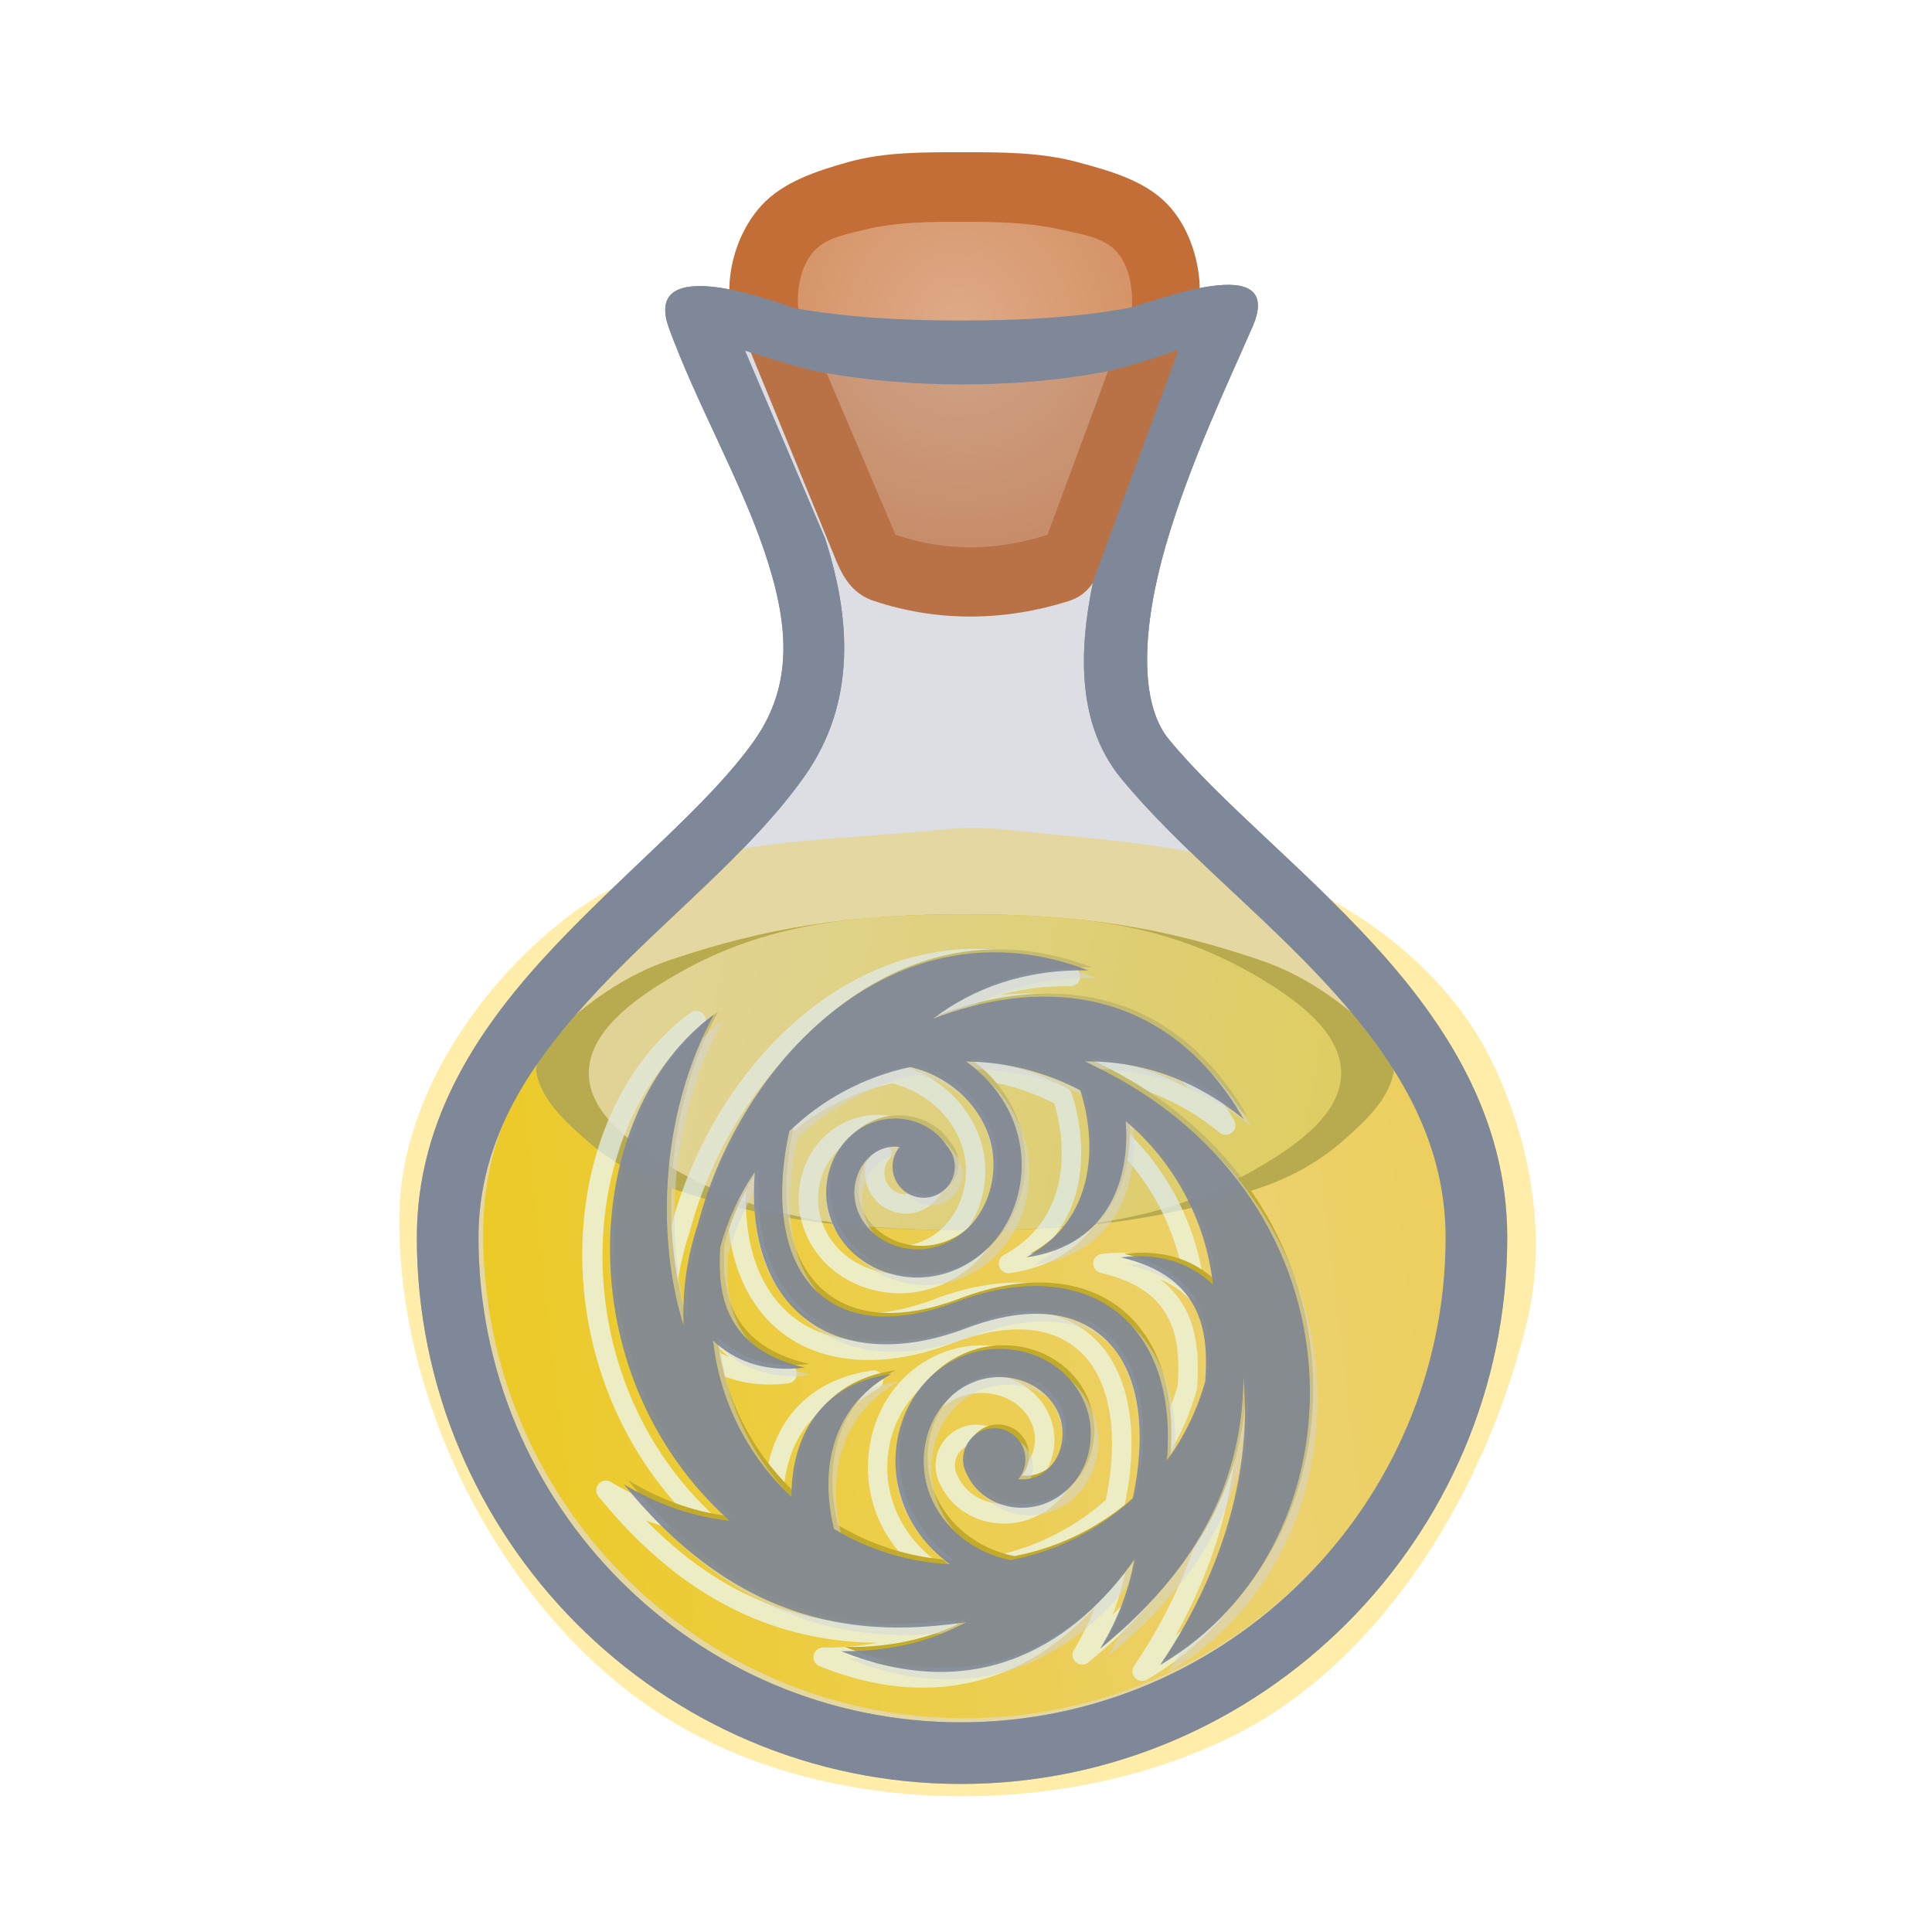 <svg height="500" viewBox="0 0 132.292 132.292" width="500" xmlns="http://www.w3.org/2000/svg" xmlns:xlink="http://www.w3.org/1999/xlink"><radialGradient id="a" cx="494.254" cy="332.559" gradientTransform="matrix(-.335 .13 -.133 -.342 276.547 68.068)" gradientUnits="userSpaceOnUse" r="43.257"><stop offset="0" stop-color="#deaa87"/><stop offset="1" stop-color="#d38d5f"/></radialGradient><linearGradient id="b"><stop offset="0" stop-color="#ffde66"/><stop offset="1" stop-color="#ffd400"/></linearGradient><linearGradient id="c"><stop offset="0" stop-color="#fff"/><stop offset="1" stop-color="#ecf5f9"/></linearGradient><linearGradient id="d" gradientUnits="userSpaceOnUse" x1="40.239" x2="91.953" xlink:href="#b" y1="68.709" y2="78.117"/><linearGradient id="e" gradientUnits="userSpaceOnUse" spreadMethod="reflect" x1="86.591" x2="21.825" xlink:href="#b" y1="88.753" y2="96.358"/><linearGradient id="f" gradientUnits="userSpaceOnUse" x1="40.239" x2="91.953" xlink:href="#c" y1="68.709" y2="78.117"/><filter id="g" color-interpolation-filters="sRGB" height="1.118" width="1.122" x="-.061" y="-.059"><feGaussianBlur stdDeviation="4.708"/></filter><filter id="h" color-interpolation-filters="sRGB" height="1.284" width="1.242" x="-.121" y="-.142"><feGaussianBlur stdDeviation="3.924"/></filter><g><g fill="#7f8899" stroke-width="1" transform="matrix(.265 0 0 .265 238.175 -58.892)"><path d="m-235.24 17.787-4.496.014-10.328.012-10.25.012a1.319 1.319 0 0 0 -.002 0l-4.578.014a1.319 1.319 0 0 0 -1.209 1.836l5.441 12.758c1.654 5.135 2.064 10.428-1.25 15.102-3.49 4.922-9.152 9.325-13.926 14.391-4.763 5.056-8.586 10.664-8.586 17.881 0 18.958 15.345 34.455 34.299 34.455 18.955 0 34.455-15.501 34.455-34.455 0-7.212-3.667-12.945-8.342-18.059-4.682-5.122-10.33-9.535-14.135-14.168-2.596-3.161-2.635-7.606-1.641-12.367l5.787-15.648a1.319 1.319 0 0 0 -1.24-1.775z" opacity=".15" transform="matrix(3.78 0 0 3.78 294.868 240.397)"/><path d="m-725.973 306.878c7.063 19.355 18.396 39.145 24.686 57.698 6.288 18.553 7.757 34.424-2.677 49.141-11.662 16.448-32.895 33.277-51.678 53.216-18.783 19.939-35.425 43.923-35.425 75.085 0 77.571 62.966 141.175 140.58 141.175 77.614 0 141.175-63.562 141.175-141.175 0-30.99-15.884-55.389-34.394-75.637-18.509-20.248-39.936-37.144-53.049-53.113-7.826-9.527-6.891-29.1-.75-50.251 6.139-21.151 16.423-42.655 22.086-55.7 9.862-21.37-26.65-6.568-31.79-5.497-14.318 2.616-28.991 3.232-43.546 3.224-14.339-.008-28.781-.702-42.896-3.224-16.109-5.854-37.971-10.941-32.321 5.057zm131.76 5.729-22.041 59.602c-3.945 18.723-4.092 37.44 7.186 51.174 14.913 18.159 36.303 34.825 53.603 53.75 17.301 18.923 30.22 39.305 30.22 64.886 0 68.924-56.317 125.245-125.245 125.245-68.925 0-124.648-56.276-124.648-125.245 0-25.53 13.43-45.415 31.09-64.162 17.663-18.746 39.248-35.42 53.077-54.924 13.711-19.338 11.894-41.43 5.362-61.637l-20.683-48.499s12.989 4.359 19.704 5.594c11.957 2.199 24.177 3.183 36.335 3.176 12.364-.007 24.804-.948 36.949-3.271 6.522-1.247 19.09-5.688 19.09-5.688z"/></g><g><g><path d="m39.426 62.367c-6.441 4.691-11.901 12.665-12.073 20.632-.282 13.07 7.235 27.758 18.329 34.673 10.977 6.842 27.212 6.947 38.787 1.173 10.396-5.186 17.428-17.161 20.115-28.464 1.426-5.998.109-12.822-2.735-18.291-2.423-4.661-6.767-8.422-11.42-10.859-6.356-3.329-13.942-3.6-21.075-4.378-1.556-.17-3.139-.219-4.697-.059-8.568.881-18.268.504-25.23 5.574z" fill="#ffde66" filter="url(#h)" opacity=".75"/><path d="m99.204 84.517c0 18.236-14.901 33.138-33.138 33.138-18.236 0-32.98-14.89-32.98-33.138 0-4.679 1.341-8.641 3.942-12.283.726-1.361 1.953-2.424 3.171-3.37 1.686-1.31 3.585-2.41 5.606-3.099 6.573-2.241 12.375-3.161 20.34-3.161 7.965-0 13.629.92 20.201 3.161 2.021.689 3.92 1.789 5.606 3.099 1.218.946 2.444 2.009 3.171 3.37 2.479 3.661 4.08 7.65 4.08 12.282z" fill="url(#e)"/><g fill-rule="evenodd"><path d="m45.806 81.311c-2.035-.696-3.992-1.772-5.606-3.193-1.442-1.271-3.064-2.731-3.463-4.612-.09-.425.087-.888.292-1.271.726-1.361 1.953-2.424 3.171-3.37 1.686-1.31 3.585-2.41 5.606-3.099 6.573-2.241 12.375-3.161 20.34-3.161 7.965-0 13.629.92 20.201 3.161 2.021.689 3.92 1.789 5.606 3.099 1.218.946 2.444 2.009 3.171 3.37.205.383.382.846.292 1.271-.399 1.881-2.021 3.341-3.463 4.612-1.614 1.422-3.571 2.498-5.606 3.193-6.56 2.243-12.251 2.925-20.201 2.924-7.951 0-13.78-.682-20.34-2.924z" fill="#ceb017"/><path d="m86.347 79.843c2.405-1.421 5.469-3.544 5.485-6.337.016-2.831-3.057-5.03-5.485-6.486-6.021-3.609-11.805-4.404-20.201-4.414-8.397.01-14.319.805-20.34 4.414-2.429 1.456-5.501 3.655-5.485 6.486.016 2.794 3.08 4.916 5.485 6.337 6.042 3.571 11.848 4.386 20.34 4.393 8.492-.007 14.159-.822 20.201-4.393z" fill="url(#d)"/></g></g><path d="m257.068 231.941c-19.64-.178-37.16 8.638-50.885 22.02-13.681 13.339-23.678 31.225-28.607 49.697a2.5 2.5 0 0 0 -.01.016c-.006.016-.008.034-.014.051-.01.036-.026.071-.035.107a2.5 2.5 0 0 0 -.01.076c-1.033 3.081-1.763 6.293-2.391 9.537-2.226-19.039.425-41.994 11.115-61.764a2.5 2.5 0 0 0 -3.67-3.211c-34.145 24.864-39.623 88.875-1.861 128.986-6.12-1.456-12.366-3.917-18.701-7.748a2.5 2.5 0 0 0 -3.232 3.715c24.099 29.664 49.486 37.569 72.016 37.836-4.346.815-8.915 1.321-13.893 1.221a2.5 2.5 0 0 0 -.988 4.818c18.611 7.521 34.764 6.804 47.973 1.4 9.191-3.76 16.846-9.788 23.197-16.66-1.395 3.653-3.181 7.345-5.43 11.064a2.5 2.5 0 0 0 3.715 3.232c13.906-11.303 22.933-22.899 28.77-34.355-3.371 11.224-8.719 23.09-16.934 35.23a2.5 2.5 0 0 0 3.33 3.559c52.94-30.912 55.983-116.163-8.602-154.404 9.163 1.799 18.386 5.773 27.371 13.088a2.5 2.5 0 0 0 3.742-3.189c-10.885-18.845-25.458-28.266-40.422-31.498-6.693-1.446-13.416-1.542-19.969-.918 5.516-1.448 11.428-2.363 18.053-2.229a2.5 2.5 0 0 0 .947-4.834c-8.42-3.237-16.657-4.769-24.57-4.842a2.5 2.5 0 0 0 -.006-.002zm-.051 5a2.5 2.5 0 0 0 .002.002c3.113.028 6.298.357 9.525.895-10.662 1.905-19.855 6.039-27.455 11.795a2.5 2.5 0 0 0 2.416 4.322c12.054-4.689 26.366-7.259 40.051-4.303 10.55 2.279 20.782 7.816 29.637 18.367-10.367-5.645-21.009-7.999-31.307-7.906a2.5 2.5 0 0 0 -1.07 4.748c.659.321 1.309.649 1.953.988a2.5 2.5 0 0 0 .088.045c65.994 31.561 68.792 108.72 26.996 143.568 13.587-24.219 17.174-47.242 15.467-65.584-.007-.081-.004-.17-.012-.25a2.5 2.5 0 0 0 -4.988.227c-.086 18.89-5.687 39.49-26.652 60.129 1.591-4.135 2.733-8.245 3.438-12.305a2.5 2.5 0 0 0 -4.518-1.852c-6.983 10.085-16.556 19.312-28.605 24.242-9.148 3.743-19.755 5.066-32.025 2.387 7.572-1.22 14.461-3.488 20.51-6.77a2.5 2.5 0 0 0 -1.559-4.67c-23.24 3.46-50.524 2.432-77.842-25.387 5.635 2.173 11.229 3.581 16.707 4.141a2.5 2.5 0 0 0 1.924-4.348c-37.435-33.581-37.139-89.99-13.197-118.311-9.386 24.634-8.746 51.458-2.672 70.58a2.5 2.5 0 0 0 4.881-.869c-.047-1.063-.076-2.125-.076-3.186 0-7.824 1.29-15.339 3.668-22.359l-.033.053c.03-.113.066-.242.104-.383l-.021.164c4.685-17.674 14.333-34.905 27.324-47.572 12.991-12.666 29.225-20.763 47.344-20.6zm-7.848 23.215a2.5 2.5 0 0 0 -1.463 4.547c5.965 4.185 10.494 10.266 12.402 17.543 3.6 13.728-3.675 29.335-17.988 33.016-10.871 2.795-23.219-3.021-26.08-14.449-2.152-8.597 2.429-18.349 11.475-20.559 5.443-1.33 11.549.865 14.498 5.449a2.5 2.5 0 0 0 .264.342c.919.997 1.475 2.295 1.475 3.756 0 3.095-2.454 5.549-5.547 5.549-3.094 0-5.549-2.455-5.549-5.549 0-1.34.464-2.542 1.244-3.5a2.5 2.5 0 0 0 -1.617-4.057c-1.386-.18-2.82-.121-4.227.223a2.5 2.5 0 0 0 -.002.002c-7.725 1.888-11.673 10.331-9.807 17.789 2.53 10.107 13.579 15.298 23.307 12.797 12.99-3.34 19.652-17.646 16.352-30.23-2.813-10.728-11.929-18.763-22.617-21.18a2.5 2.5 0 0 0 -1.072-.008c-12.438 2.652-23.603 8.723-32.457 17.186a2.5 2.5 0 0 0 -.717 1.279c-4.218 19.563-1.182 34.376 6.852 42.803 8.245 8.648 22.005 10.859 39.535 4.221 18.062-6.843 33.002-4.657 41.992 4.773 7.044 7.388 10.364 18.902 9.133 33.639a2.5 2.5 0 0 0 4.518 1.676c4.599-6.353 8.122-13.541 10.293-21.301a2.5 2.5 0 0 0 .086-.504c.4-5.848.504-13.014-2.623-19.607-1.47-3.1-3.763-5.971-6.893-8.457 2.833 1.173 5.231 2.829 7.283 4.812a2.5 2.5 0 0 0 4.221-2.074c-1.953-17.575-10.635-33.106-23.416-43.947a2.5 2.5 0 0 0 -4.109 2.113c.519 6.245-.305 13.812-3.734 19.971-1.805 3.241-4.346 6.095-7.818 8.33 3.118-3.999 5.179-8.437 6.201-13.002 1.885-8.422.76-17.1-1.496-24.189a2.5 2.5 0 0 0 -1.217-1.453c-9.176-4.84-19.613-7.623-30.68-7.748zm7.123 5.512c7.226.909 14.038 3.07 20.271 6.225 1.831 6.224 2.666 13.654 1.119 20.562-1.629 7.276-5.689 13.949-14.156 18.611a2.5 2.5 0 0 0 1.553 4.666c11.834-1.663 19.371-7.728 23.467-15.082 2.976-5.344 4.199-11.268 4.439-16.795 8.184 8.34 14.041 18.966 16.533 30.848-4.166-2.506-9.174-4.156-15.156-4.246-1.768-.026-3.612.076-5.535.312a2.5 2.5 0 0 0 -.264 4.916c10.438 2.436 15.252 6.999 17.746 12.258 2.454 5.175 2.515 11.316 2.152 16.848-1.182 4.161-2.886 8.074-4.859 11.83-.545-11.534-3.992-21.278-10.564-28.172-10.645-11.166-28.105-13.302-47.379-6-16.418 6.218-27.492 3.988-34.148-2.994-6.323-6.633-9.454-19.373-5.721-37.5 7.965-7.432 17.861-12.794 28.877-15.258 8.729 2.16 16.155 8.827 18.402 17.396 2.643 10.08-2.757 21.545-12.762 24.117-7.214 1.855-15.431-2.064-17.209-9.168-1.114-4.452 1.068-9.262 4.875-11.059-.109.607-.318 1.181-.318 1.816 0 5.797 4.753 10.549 10.549 10.549 5.795 0 10.547-4.752 10.547-10.549 0-2.678-1.044-5.12-2.691-6.977-4.252-6.411-12.34-9.232-19.732-7.426-11.929 2.914-17.916 15.534-15.139 26.629 3.58 14.302 18.795 21.518 32.178 18.078 17.196-4.421 25.834-22.898 21.578-39.129-1.55-5.909-4.645-11.061-8.652-15.309zm-61.715 22.994.018.127a2.5 2.5 0 0 0 -.705-.031 2.5 2.5 0 0 0 -.82 1.262l-.258-.625-.002.004a2.5 2.5 0 0 0 -.711 1.549l-.01-.008c0-.003 0-.021 0-.021l.367-1.01.002-.004.051-.141c-.076.112-.126.243-.201.355-0.0 0-.006.01-.006.01v.002c-0.0 0-.002.004-.002.004-4.033 6.029-7.149 12.728-9.08 19.924a2.5 2.5 0 0 0 -.082.502c-.343 5.82-.262 12.803 2.957 19.176 1.42 2.812 3.6 5.388 6.408 7.678-2.655-1.154-5.025-2.625-6.98-4.498a2.5 2.5 0 0 0 -4.215 2.076c1.786 16.529 9.523 31.263 21.027 42.004a2.5 2.5 0 0 0 4.205-1.844c-.039-6.067 1.25-12.824 4.795-18.25 1.658-2.538 3.848-4.782 6.631-6.633-2.604 3.399-4.39 7.134-5.465 10.971-2.171 7.751-1.619 15.858.119 22.818a2.5 2.5 0 0 0 1.143 1.541c9.192 5.498 19.812 8.872 31.168 9.443a2.5 2.5 0 0 0 1.574-4.533c-4.979-3.542-8.947-8.43-11.195-14.287-5.167-13.463.442-30.039 14.484-35.359 2.669-1.011 5.5-1.491 8.312-1.459 8.437.096 16.523 4.715 19.646 13.133 3.135 8.449-.407 18.821-9.299 22.068-6.249 2.282-13.857-.132-16.775-6.283a2.5 2.5 0 0 0 -.08-.154c-.456-.809-.715-1.727-.715-2.719 0-3.095 2.454-5.549 5.549-5.549 3.093 0 5.549 2.454 5.549 5.549 0 1.366-.485 2.594-1.295 3.561a2.5 2.5 0 0 0 1.648 4.092c1.768.191 3.599-.003 5.338-.639 7.615-2.781 10.672-11.781 7.945-19.129-3.691-9.945-15.451-13.964-25.018-10.34a2.5 2.5 0 0 0 -.002 0c-12.764 4.837-17.909 20.054-13.164 32.414 3.693 9.622 12.532 16.515 22.58 18.473l-.174-.252a2.5 2.5 0 0 0 1.1.336c12.558-2.358 23.884-8.184 32.939-16.451a2.5 2.5 0 0 0 .76-1.32c4.191-19.521 1.154-34.306-6.867-42.721a2.5 2.5 0 0 0 -.002 0c-8.245-8.648-22.006-10.857-39.535-4.215-18.062 6.842-33.002 4.653-41.992-4.777-6.955-7.295-10.278-18.618-9.176-33.094a2.5 2.5 0 0 0 -.002-.004c0-.003.002-.014.002-.019l-.004.008a2.5 2.5 0 0 0 -.025-.109 2.5 2.5 0 0 0 .035-.084 2.5 2.5 0 0 0 0-.029 2.5 2.5 0 0 0 -.146-.355 2.5 2.5 0 0 0 -.482-1.162 2.5 2.5 0 0 0 -.475-.393 2.5 2.5 0 0 0 -1.047-.434 2.5 2.5 0 0 0 -.344-.143zm2.49 2.701c-0.0.003 0 .024 0 .023.001-.01.001-.019.002-.029l-.002.002c-0.0.001 0.0.003 0 .004zm-4.986 9.307c.685 11.138 4.144 20.546 10.545 27.26 10.644 11.165 28.101 13.304 47.373 6.006.002-.001.004-.001.006-.002a2.5 2.5 0 0 0 .004 0c16.418-6.221 27.488-3.994 34.145 2.988 6.309 6.618 9.439 19.321 5.742 37.387-8.122 7.232-18.128 12.361-29.219 14.57-8.286-1.72-15.596-7.504-18.574-15.264-3.816-9.941.386-22.2 10.27-25.945 7.14-2.705 15.943.356 18.559 7.402 1.725 4.647-.175 10.175-4.281 12.232.114-.62.332-1.205.332-1.855 0-5.797-4.753-10.549-10.549-10.549-5.796 0-10.549 4.752-10.549 10.549 0 1.849.495 3.594 1.332 5.104 4.148 8.61 14.447 11.854 22.953 8.748 11.68-4.265 16.303-17.638 12.271-28.502-3.897-10.501-14.022-16.278-24.275-16.395-3.419-.039-6.869.543-10.143 1.783-16.824 6.375-23.475 25.95-17.381 41.828 1.624 4.231 4.082 7.95 7.029 11.188-7.33-1.263-14.19-3.832-20.404-7.408-1.372-6.063-1.715-12.91.049-19.205 1.864-6.653 5.911-12.697 13.756-17.018a2.5 2.5 0 0 0 -1.555-4.666c-10.844 1.524-18.101 6.728-22.369 13.262-3.033 4.644-4.561 9.871-5.203 14.945-7.168-8.025-12.451-17.756-14.717-28.705 5.377 3.182 12.23 4.845 20.602 3.816a2.5 2.5 0 0 0 .264-4.914c-10.149-2.368-14.976-6.761-17.535-11.828-2.519-4.988-2.728-10.92-2.424-16.365.992-3.636 2.349-7.109 3.947-10.447zm-13.916 2.039a2.5 2.5 0 0 0 -.568.914c.01-.036.033-.121.033-.121-0.0 0.0.535-.793.535-.793zm-.672 1.299a2.5 2.5 0 0 0 -.039.297c-.001-.046-.002-.143-.002-.143 0 0.0.026-.099.041-.154zm4.912.188c.013.136.027.277.027.277l-.021.164c-.002-.15-.004-.326-.006-.441zm-4.943.574c.008.085.017.168.018.178-.008-.042-.016-.084-.016-.084 0.0 0-.002-.072-.002-.094z" fill="#ffc" filter="url(#g)" stroke-linecap="round" stroke-linejoin="round" transform="matrix(.265 0 0 .265 -1.098 3.505)"/><path d="m68.5 65.005c-9.991-.091-17.863 8.949-20.402 18.529 0 0.0 0.0.001 0 .001-.652 1.924-1.006 3.985-1.006 6.128 0 .292.008.583.021.872-1.81-5.698-1.761-14.2 2.07-21.284-9.033 6.578-10.28 24.436 1.057 34.606-2.348-.24-4.776-1.014-7.229-2.497 8.096 9.965 16.544 10.456 23.434 9.43-2.386 1.294-5.228 2.05-8.582 1.982 9.578 3.871 16.255-.788 20.056-6.278-.347 2.001-1.094 4.054-2.345 6.124 7.76-6.307 9.773-12.829 9.8-18.661.518 5.406-.749 12.453-5.704 19.776 14.167-8.272 14.558-31.848-4.585-41.003-.177-.093-.356-.184-.536-.271 3.583-.032 7.306 1.067 10.838 3.942-5.602-9.699-14.684-9.399-21.238-6.85 2.751-2.084 6.251-3.397 10.623-3.309-2.159-.83-4.259-1.219-6.272-1.237zm-2.091 7.465c2.822.032 5.479.741 7.816 1.974 1.137 3.572 1.109 8.771-3.691 11.414 5.913-.831 7.084-5.815 6.793-9.317 3.257 2.762 5.468 6.718 5.966 11.196-1.179-1.139-2.785-1.926-4.929-1.958-.436-.006-.893.018-1.374.078 5.807 1.355 5.981 5.435 5.774 8.464-.553 1.977-1.45 3.807-2.622 5.426.336-4.027-.569-7.284-2.597-9.412-2.598-2.725-6.884-3.297-11.823-1.425-4.491 1.701-7.776 1.113-9.748-.954-1.912-2.005-2.732-5.685-1.645-10.729 2.256-2.156 5.1-3.702 8.269-4.378 2.597.587 4.815 2.552 5.49 5.127.786 2.998-.809 6.408-3.851 7.19-2.241.576-4.79-.629-5.36-2.906-.411-1.643.472-3.503 2.11-3.904.289-.07.587-.084.876-.046-.298.367-.477.834-.477 1.344 0 1.176.954 2.13 2.13 2.13 1.176 0 2.129-.953 2.129-2.13 0-.557-.215-1.063-.565-1.442-.948-1.473-2.841-2.143-4.549-1.726-2.775.678-4.173 3.638-3.521 6.243.852 3.404 4.499 5.128 7.707 4.303 4.168-1.072 6.274-5.581 5.234-9.544-.547-2.086-1.845-3.825-3.541-5.015zm-14.437 7.542h.001c-0.0 0-0.0.001-.001.001-.303 3.961.604 7.168 2.608 9.271 2.598 2.725 6.884 3.297 11.823 1.426h.001c4.491-1.702 7.776-1.115 9.747.953 1.909 2.003 2.729 5.675 1.649 10.708-2.307 2.107-5.192 3.59-8.391 4.191l.004-.021c-2.442-.476-4.596-2.164-5.483-4.476-1.133-2.95.104-6.585 3.1-7.72 2.21-.837 4.931.099 5.765 2.347.603 1.625-.086 3.618-1.709 4.21-.359.131-.744.172-1.115.132.31-.37.497-.847.497-1.367 0-1.176-.954-2.13-2.13-2.13-1.176 0-2.13.953-2.13 2.13 0 .379.101.735.274 1.044.931 1.962 3.307 2.714 5.263 2 2.722-.994 3.802-4.135 2.854-6.69-.929-2.503-3.338-3.878-5.81-3.906-.824-.009-1.656.131-2.442.429-4.083 1.547-5.705 6.33-4.215 10.211.644 1.678 1.78 3.074 3.196 4.082-2.895-.146-5.598-1.005-7.94-2.406-.877-3.51-.527-8.152 3.921-10.602-5.419.762-6.854 5.009-6.833 8.41-2.931-2.737-4.902-6.489-5.357-10.701 1.418 1.357 3.448 2.205 6.279 1.858-5.646-1.318-5.969-5.213-5.792-8.212.501-1.869 1.309-3.611 2.366-5.17 0-0-0-.001 0-.001z" fill="#ceb017" stroke-linecap="round" stroke-linejoin="round" stroke-width="1.323"/><g fill-rule="evenodd" opacity=".5"><path d="m45.806 81.311c-2.035-.696-3.992-1.772-5.606-3.193-1.442-1.271-3.064-2.731-3.463-4.612-.09-.425.087-.888.292-1.271.726-1.361 1.953-2.424 3.171-3.37 1.686-1.31 3.585-2.41 5.606-3.099 6.573-2.241 12.375-3.161 20.34-3.161 7.965-0 13.629.92 20.201 3.161 2.021.689 3.92 1.789 5.606 3.099 1.218.946 2.444 2.009 3.171 3.37.205.383.382.846.292 1.271-.399 1.881-2.021 3.341-3.463 4.612-1.614 1.422-3.571 2.498-5.606 3.193-6.56 2.243-12.251 2.925-20.201 2.924-7.951 0-13.78-.682-20.34-2.924z" fill="#9eb8c5" opacity=".5"/><path d="m86.347 79.843c2.405-1.421 5.469-3.544 5.485-6.337.016-2.831-3.057-5.03-5.485-6.486-6.021-3.609-11.805-4.404-20.201-4.414-8.397.01-14.319.805-20.34 4.414-2.429 1.456-5.501 3.655-5.485 6.486.016 2.794 3.08 4.916 5.485 6.337 6.042 3.571 11.848 4.386 20.34 4.393 8.492-.007 14.159-.822 20.201-4.393z" fill="url(#f)" opacity=".5"/></g></g><g><g transform="translate(-1.098 3.505)"><path d="m52.4 20.364 5.995 14.619c.533 1.25 1.218 2.213 2.506 2.646 4.406 1.482 9.031 1.397 13.36.028 1.402-.444 1.937-1.51 2.447-2.889l5.345-14.454s1.275-2.847 1.191-4.346c-.109-1.952-.832-4.025-2.171-5.449-1.566-1.666-3.995-2.331-6.203-2.926-2.533-.683-5.217-.675-7.84-.674-2.645.002-5.361-.033-7.906.689-2.115.6-4.41 1.34-5.893 2.964-1.343 1.471-2.126 3.569-2.19 5.56-.048 1.481 1.358 4.233 1.358 4.233z" fill="#c36e36"/><path d="m56.809 13.716c-.857.974-1.147 2.449-1.065 3.744.1 1.585 1.246 2.923 1.869 4.384 1.602 3.757 4.806 11.271 4.806 11.271 3.48 1.171 6.872 1.119 10.406.001 0 0 2.785-7.531 4.178-11.297.537-1.453 1.553-2.811 1.612-4.359.049-1.297-.199-2.782-1.07-3.744-.904-.997-2.444-1.181-3.754-1.486-2.201-.513-4.499-.549-6.759-.549-2.26-0-4.565.005-6.759.549-1.219.303-2.634.543-3.464 1.486z" fill="url(#a)"/></g><g transform="matrix(.265 0 0 .265 238.175 -58.892)"><g stroke-width="1"><path d="m-621.294 473.022c-14.794.428-26.844 5.162-36.445 12.434 3.275-1.274 6.723-2.384 10.279-3.293 8.893-4.722 19.45-7.464 31.869-7.213-1.914-.736-3.815-1.372-5.703-1.928zm-91.012 13.301c-1.75 1.274-3.417 2.666-5.01 4.154-11.429 25.417-11.136 54.38-4.812 74.289-.049-1.092-.078-2.192-.078-3.297 0-.736.068-1.455.09-2.186-4.632-21.069-3.074-49.135 9.811-72.961zm93.877 10.121c.682.332 1.356.673 2.025 1.025.662.317 1.272.671 1.922.996 12.941.279 26.304 4.531 39.014 14.879-3.811-6.598-8.051-11.967-12.582-16.287 3.781 3.948 7.337 8.67 10.582 14.287-13.348-10.867-27.417-15.022-40.961-14.9zm-30.768.043c.897.629 1.756 1.307 2.59 2.016 9.781.198 19.026 2.539 27.281 6.592-.112-.382-.211-.776-.33-1.148-8.835-4.659-18.875-7.338-29.541-7.459zm-14.404 1.426c-11.976 2.553-22.725 8.397-31.252 16.547-4.11 19.065-1.009 32.971 6.217 40.551.453.475.925.927 1.414 1.359-6.805-7.709-9.628-21.369-5.631-39.91 8.527-8.15 19.276-13.994 31.252-16.547 4.673 1.057 9.012 3.303 12.561 6.406-3.852-4.128-8.95-7.138-14.561-8.406zm19.814 3.293c3.72 3.952 6.54 8.768 7.975 14.236 3.928 14.98-4.029 32.021-19.783 36.072-7.942 2.042-16.578-.071-22.508-5.371 5.857 6.764 15.625 9.655 24.508 7.371 15.755-4.051 23.711-21.093 19.783-36.072-1.684-6.42-5.248-11.968-9.975-16.236zm35.854 10.666c.961 11.548-2.294 27.351-17.977 33.283-1.664 1.427-3.55 2.749-5.697 3.932 22.349-3.141 26.775-21.978 25.674-35.215.946.803 1.861 1.641 2.76 2.496-1.515-1.572-3.093-3.083-4.76-4.496zm-47.404 4.867c.39.463.781.925 1.113 1.441 1.323 1.434 2.137 3.346 2.137 5.451 0 4.446-3.603 8.049-8.047 8.049-1.72 0-3.307-.549-4.615-1.469 1.453 2.095 3.873 3.469 6.615 3.469 4.444 0 8.047-3.603 8.047-8.049 0-2.105-.814-4.017-2.137-5.451-.853-1.326-1.913-2.474-3.113-3.441zm68.543 1.582c39.041 39.526 33.131 102.144-6.619 130.428-1.158 1.892-2.374 3.79-3.662 5.693 45.522-26.58 53.398-94.963 10.281-136.121zm-81.242.166c-.555.028-1.108.107-1.654.24-6.191 1.513-9.529 8.545-7.975 14.754.77 3.078 2.508 5.626 4.797 7.545-1.295-1.581-2.27-3.441-2.797-5.545-1.554-6.208 1.784-13.241 7.975-14.754.023-.006.046-.008.068-.014.307-.785.721-1.517 1.244-2.16-.547-.071-1.103-.094-1.658-.066zm-35.725 6.506c-0.0.001 0.0.003 0 .004.001-.001.001-.003.002-.004zm0 .004c-3.996 5.892-7.048 12.478-8.943 19.541-.466 7.911.011 17.462 7.582 24.209-5.668-6.552-6.004-15.054-5.582-22.209 1.526-5.687 3.814-11.057 6.729-16.012-0-1.797.07-3.639.215-5.529zm100.125 23.809c-1.152.036-2.339.124-3.57.275 6.231 1.454 10.743 3.74 13.996 6.527-2.426-2.696-5.801-5.036-10.426-6.803zm-88.777 12.658c.172.189.334.388.51.572 9.818 10.298 26.018 12.462 44.686 5.391h.002c15.863-6.011 27.744-4.465 35.312 2.143-.159-.178-.309-.37-.473-.541-7.451-7.815-19.866-10.033-36.84-3.602h-.002c-17.76 6.727-33.273 5.079-43.195-3.963zm85.605 2.902c7.442 8.047 10.769 20.206 9.516 35.211.799-1.104 1.524-2.263 2.254-3.418.121-12.73-3.335-23.09-10.07-30.154-.546-.573-1.114-1.117-1.699-1.639zm-107.736 4.188c1.657 15.339 8.667 29.028 19.084 39.262-9.321-9.987-15.534-22.913-17.084-37.262 5.358 5.13 13.031 8.336 23.73 7.021-2.084-.486-3.97-1.069-5.688-1.729-8.799.242-15.323-2.774-20.043-7.293zm137.025 9.145c-.094 20.544-6.73 43.352-31.375 65.658-1.07 2.283-2.275 4.574-3.664 6.871 20.169-16.393 30.064-33.169 34.312-49.217 1.246-8.37 1.406-16.221.727-23.312zm-62.85.32c-2.188-.02-4.396.353-6.484 1.145-11.324 4.291-15.997 18.029-11.717 29.18 1.437 3.745 3.79 7.019 6.695 9.723-1.987-2.273-3.6-4.869-4.695-7.723-4.28-11.151.393-24.888 11.717-29.18 5.898-2.235 12.754-1.122 17.387 2.713-3.096-3.752-7.943-5.813-12.902-5.857zm17.77.41c1.821 2.002 3.343 4.336 4.357 7.07 3.583 9.656-.499 21.529-10.785 25.285-5.429 1.982-11.696.951-16.045-2.66 4.232 5.207 11.714 6.972 18.045 4.66 10.286-3.756 14.368-15.629 10.785-25.285-1.37-3.692-3.601-6.726-6.357-9.07zm-43.875.785c-2.857.402-5.41 1.066-7.707 1.936-11.36 9.744-12.001 24.566-9.111 36.135.581.347 1.183.663 1.775.992-3-13.136-1.35-30.034 15.043-39.062zm31.152 15.455c.917 1.307 1.465 2.893 1.465 4.611 0 1.966-.708 3.769-1.879 5.166 1.112.12 2.245-.014 3.348-.297.341-.892.531-1.858.531-2.869 0-2.741-1.373-5.158-3.465-6.611zm-78.023 17.564c.926.967 1.874 1.923 2.854 2.859.06.006.12.017.18.023-1.047-.939-2.043-1.91-3.033-2.883zm-15.742 2.928c25.318 26.943 51.188 31.073 73.584 29.154 2.233-.89 4.387-1.881 6.439-2.994-23.623 3.517-52.095 2.219-80.023-26.16zm72.26 8.32c.922 1.008 1.905 1.957 2.938 2.848.204.012.403.039.607.049-1.244-.885-2.425-1.858-3.545-2.896zm51.131 1.602c-13.629 19.685-37.042 36.517-70.312 25.711-1.149.029-2.308.041-3.49.018 33.348 13.477 57.379-.406 72.193-18.898.672-2.291 1.217-4.57 1.609-6.83z" fill="#e3e5e8" opacity=".5"/><path d="m-235.24 17.787-4.496.014-10.328.012-10.25.012a1.319 1.319 0 0 0 -.002 0l-4.578.014a1.319 1.319 0 0 0 -1.209 1.836l5.441 12.758c1.654 5.135 2.064 10.428-1.25 15.102-3.49 4.922-9.152 9.325-13.926 14.391-4.763 5.056-8.586 10.664-8.586 17.881 0 18.958 15.345 34.455 34.299 34.455 18.955 0 34.455-15.501 34.455-34.455 0-7.212-3.667-12.945-8.342-18.059-4.682-5.122-10.33-9.535-14.135-14.168-2.596-3.161-2.635-7.606-1.641-12.367l5.787-15.648a1.319 1.319 0 0 0 -1.24-1.775z" fill="#7f8899" opacity=".15" transform="matrix(3.78 0 0 3.78 294.868 240.397)"/><path d="m-725.973 306.878c7.063 19.355 18.396 39.145 24.686 57.698 6.288 18.553 7.757 34.424-2.677 49.141-11.662 16.448-32.895 33.277-51.678 53.216-18.783 19.939-35.425 43.923-35.425 75.085 0 77.571 62.966 141.175 140.58 141.175 77.614 0 141.175-63.562 141.175-141.175 0-30.99-15.884-55.389-34.394-75.637-18.509-20.248-39.936-37.144-53.049-53.113-7.826-9.527-6.891-29.1-.75-50.251 6.139-21.151 16.423-42.655 22.086-55.7 9.862-21.37-26.65-6.568-31.79-5.497-14.318 2.616-28.991 3.232-43.546 3.224-14.339-.008-28.781-.702-42.896-3.224-16.109-5.854-37.971-10.941-32.321 5.057zm131.76 5.729-22.041 59.602c-3.945 18.723-4.092 37.44 7.186 51.174 14.913 18.159 36.303 34.825 53.603 53.75 17.301 18.923 30.22 39.305 30.22 64.886 0 68.924-56.317 125.245-125.245 125.245-68.925 0-124.648-56.276-124.648-125.245 0-25.53 13.43-45.415 31.09-64.162 17.663-18.746 39.248-35.42 53.077-54.924 13.711-19.338 11.894-41.43 5.362-61.637l-20.683-48.499s12.989 4.359 19.704 5.594c11.957 2.199 24.177 3.183 36.335 3.176 12.364-.007 24.804-.948 36.949-3.271 6.522-1.247 19.09-5.688 19.09-5.688z" fill="#7f8899"/></g><path d="m68.5 65.005c-9.991-.091-17.863 8.949-20.402 18.529 0 0.0 0.0.001 0 .001-.652 1.924-1.006 3.985-1.006 6.128 0 .292.008.583.021.872-1.81-5.698-1.761-14.2 2.07-21.284-9.033 6.578-10.28 24.436 1.057 34.606-2.348-.24-4.776-1.014-7.229-2.497 8.096 9.965 16.544 10.456 23.434 9.43-2.386 1.294-5.228 2.05-8.582 1.982 9.578 3.871 16.255-.788 20.056-6.278-.347 2.001-1.094 4.054-2.345 6.124 7.76-6.307 9.773-12.829 9.8-18.661.518 5.406-.749 12.453-5.704 19.776 14.167-8.272 14.558-31.848-4.585-41.003-.177-.093-.356-.184-.536-.271 3.583-.032 7.306 1.067 10.838 3.942-5.602-9.699-14.684-9.399-21.238-6.85 2.751-2.084 6.251-3.397 10.623-3.309-2.159-.83-4.259-1.219-6.272-1.237zm-2.091 7.465c2.822.032 5.479.741 7.816 1.974 1.137 3.572 1.109 8.771-3.691 11.414 5.913-.831 7.084-5.815 6.793-9.317 3.257 2.762 5.468 6.718 5.966 11.196-1.179-1.139-2.785-1.926-4.929-1.958-.436-.006-.893.018-1.374.078 5.807 1.355 5.981 5.435 5.774 8.464-.553 1.977-1.45 3.807-2.622 5.426.336-4.027-.569-7.284-2.597-9.412-2.598-2.725-6.884-3.297-11.823-1.425-4.491 1.701-7.776 1.113-9.748-.954-1.912-2.005-2.732-5.685-1.645-10.729 2.256-2.156 5.1-3.702 8.269-4.378 2.597.587 4.815 2.552 5.49 5.127.786 2.998-.809 6.408-3.851 7.19-2.241.576-4.79-.629-5.36-2.906-.411-1.643.472-3.503 2.11-3.904.289-.07.587-.084.876-.046-.298.367-.477.834-.477 1.344 0 1.176.954 2.13 2.13 2.13 1.176 0 2.129-.953 2.129-2.13 0-.557-.215-1.063-.565-1.442-.948-1.473-2.841-2.143-4.549-1.726-2.775.678-4.173 3.638-3.521 6.243.852 3.404 4.499 5.128 7.707 4.303 4.168-1.072 6.274-5.581 5.234-9.544-.547-2.086-1.845-3.825-3.541-5.015zm-14.437 7.542h.001c-0.0 0-0.0.001-.001.001-.303 3.961.604 7.168 2.608 9.271 2.598 2.725 6.884 3.297 11.823 1.426h.001c4.491-1.702 7.776-1.115 9.747.953 1.909 2.003 2.729 5.675 1.649 10.708-2.307 2.107-5.192 3.59-8.391 4.191l.004-.021c-2.442-.476-4.596-2.164-5.483-4.476-1.133-2.95.104-6.585 3.1-7.72 2.21-.837 4.931.099 5.765 2.347.603 1.625-.086 3.618-1.709 4.21-.359.131-.744.172-1.115.132.31-.37.497-.847.497-1.367 0-1.176-.954-2.13-2.13-2.13-1.176 0-2.13.953-2.13 2.13 0 .379.101.735.274 1.044.931 1.962 3.307 2.714 5.263 2 2.722-.994 3.802-4.135 2.854-6.69-.929-2.503-3.338-3.878-5.81-3.906-.824-.009-1.656.131-2.442.429-4.083 1.547-5.705 6.33-4.215 10.211.644 1.678 1.78 3.074 3.196 4.082-2.895-.146-5.598-1.005-7.94-2.406-.877-3.51-.527-8.152 3.921-10.602-5.419.762-6.854 5.009-6.833 8.41-2.931-2.737-4.902-6.489-5.357-10.701 1.418 1.357 3.448 2.205 6.279 1.858-5.646-1.318-5.969-5.213-5.792-8.212.501-1.869 1.309-3.611 2.366-5.17 0-0-0-.001 0-.001z" fill="#7f8899" opacity=".9" stroke-width=".265" transform="matrix(3.78 0 0 3.78 -900.19 222.585)"/></g></g></g></svg>